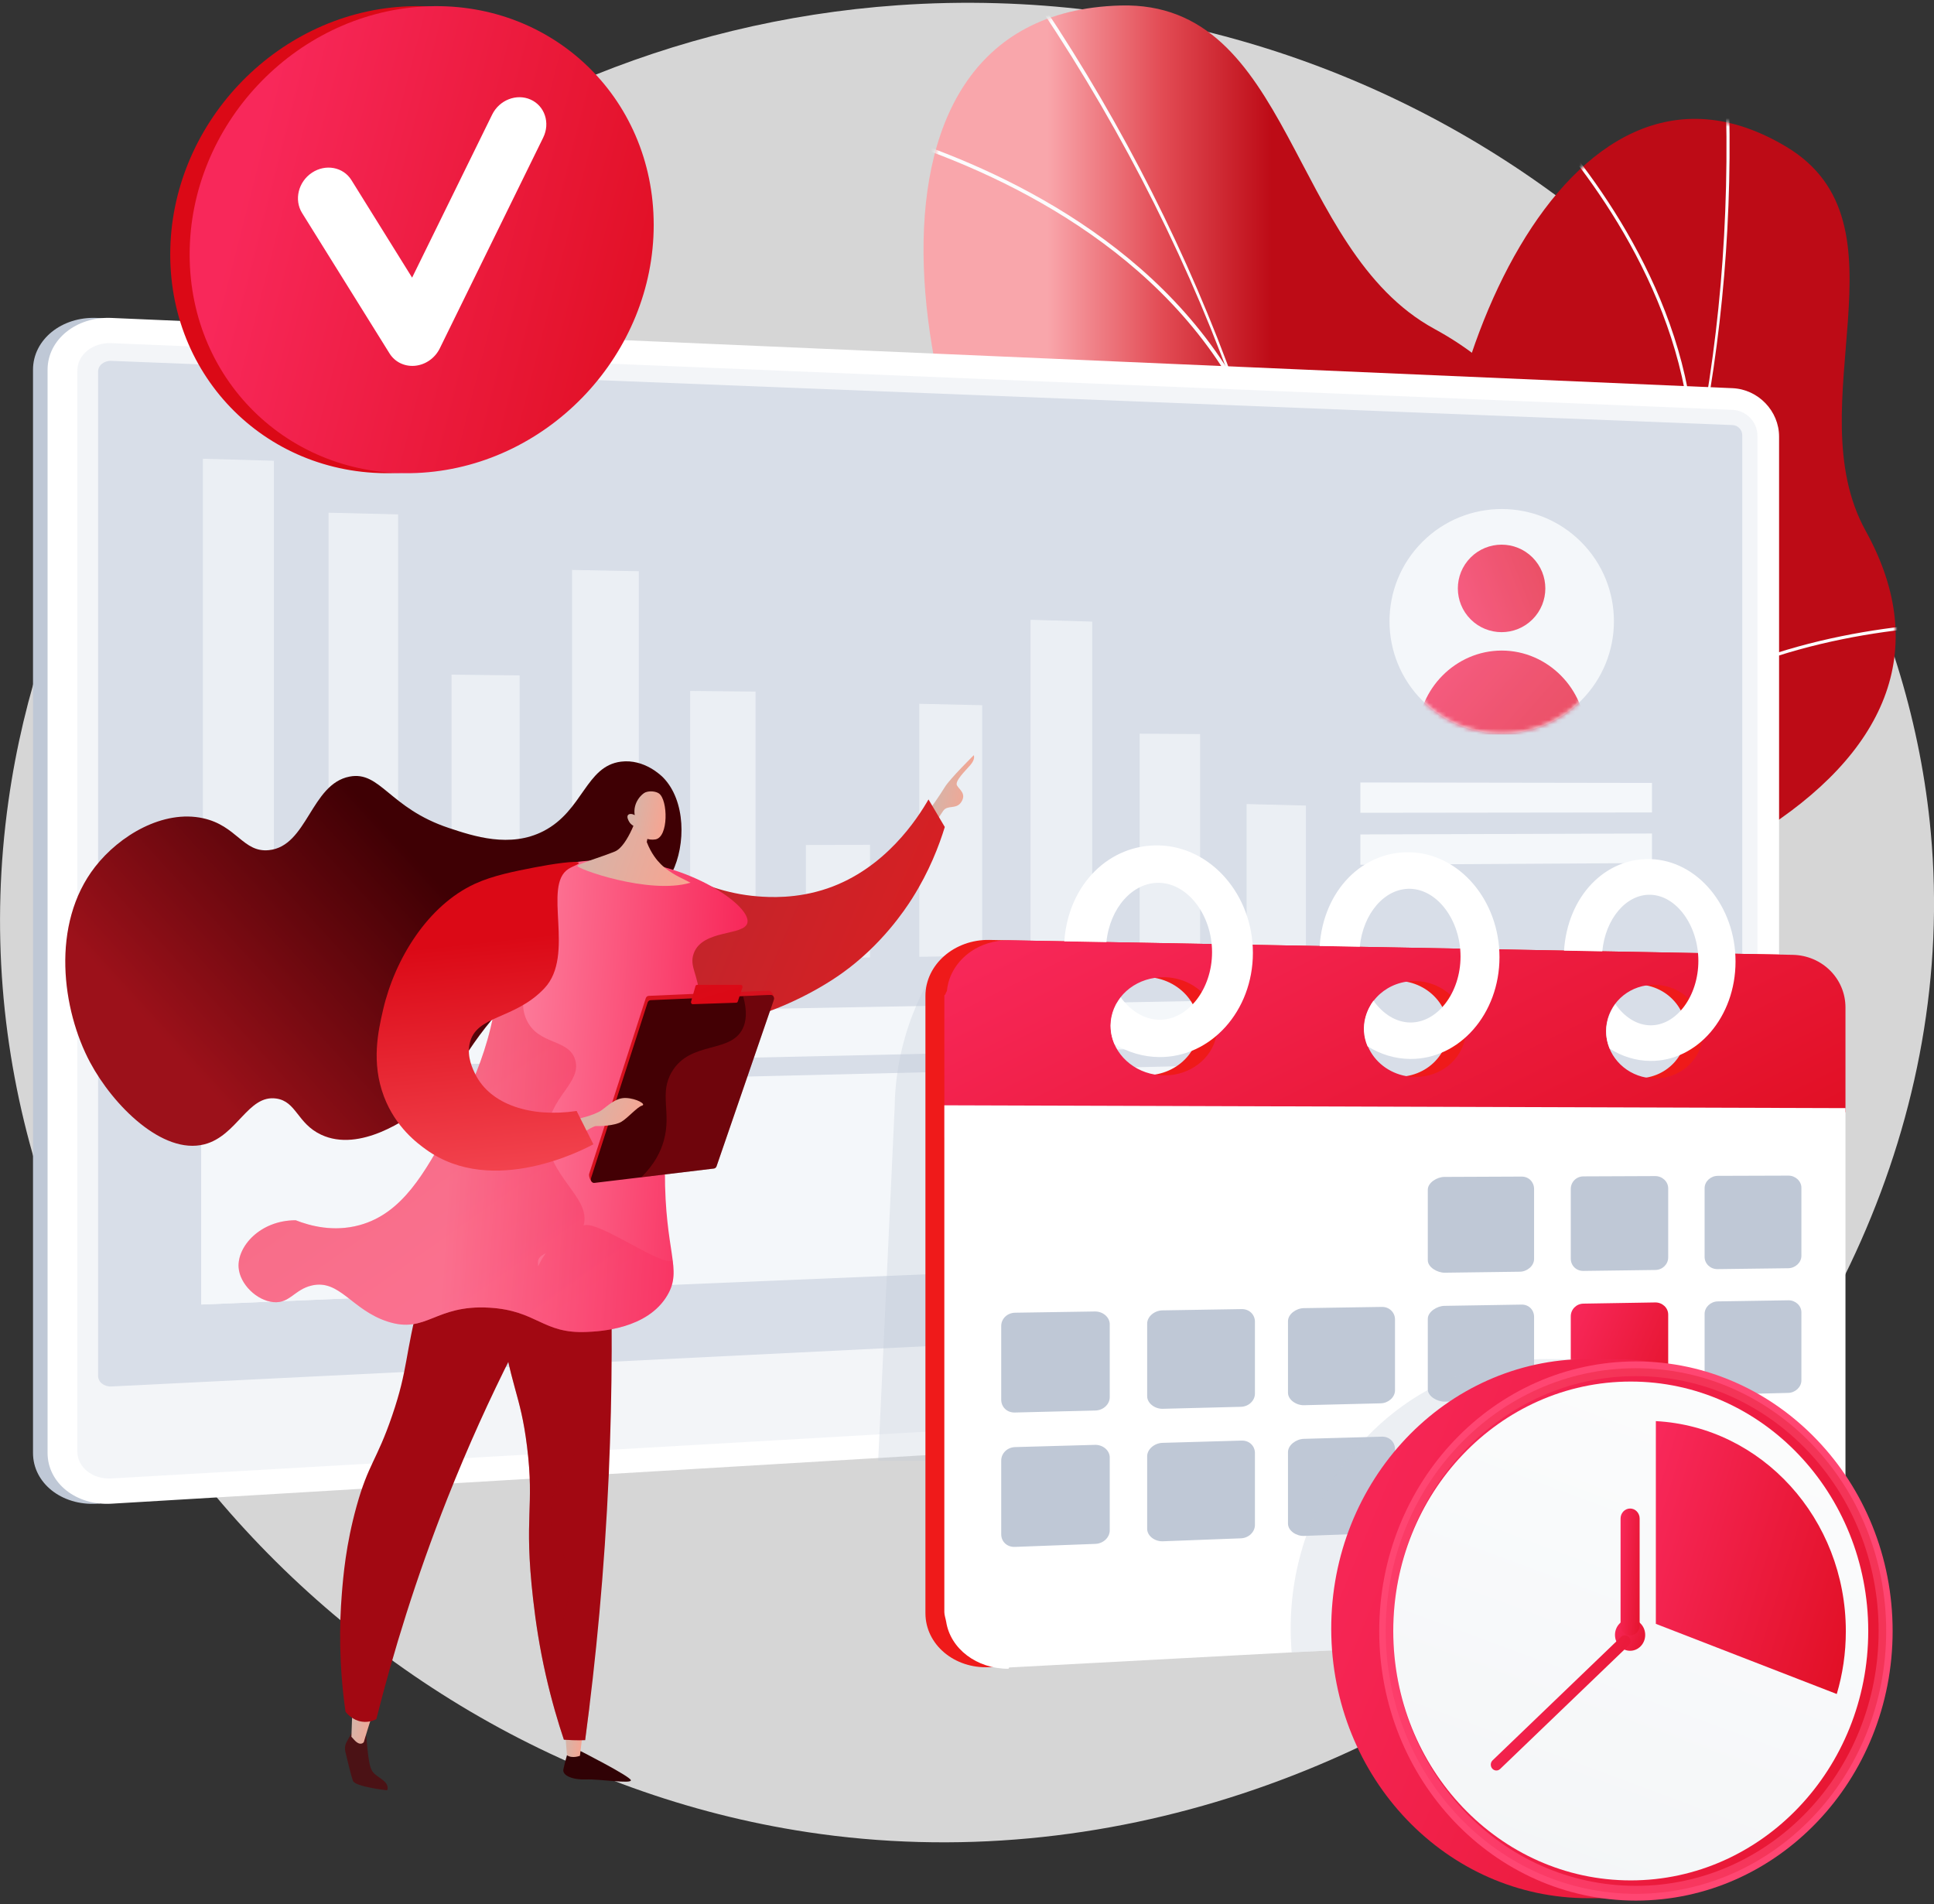 <svg width="450" height="443" viewBox="0 0 450 443" fill="none" xmlns="http://www.w3.org/2000/svg">
<rect x="0" y="0" width="450" height="443" fill="#333333" stroke="none"/>
<path opacity="0.8" d="M187.822 426.249C76.189 409.344 -14.533 303.796 1.95 186.482C16.01 86.432 103.727 8.573 208.917 1.22C216.534 0.685 224.239 0.521 232.014 0.747C290.695 2.443 342.834 25.914 381.395 61.433C419.775 96.78 444.711 144.059 449.252 193.661C461.342 325.63 326.671 447.28 187.824 426.252L187.822 426.249Z" fill="white"/>
<path d="M277.454 334.424C274.026 334.134 266.826 330.482 265.341 328.757C255.461 317.272 235.565 296.969 235.799 280.955C235.838 278.22 247.918 275.147 249.516 272.568C256.742 268.74 259.486 267.859 264.567 260.847C279.57 240.141 241.673 204.183 283.248 189.116C313.701 178.078 340.255 187.563 334.811 139.77C329.368 91.978 363.518 2.937 415.619 34.137C445.52 52.044 417.832 94.116 434.11 123.525C449.579 151.47 438.507 175.53 408.91 194.022C379.313 212.513 396.112 224.979 406.136 251.744C418.176 283.893 368.255 291.893 344.892 293.62C326.078 295.01 279.113 311.244 277.45 334.422L277.454 334.424Z" fill="url(#paint0_linear_127_21677)"/>
<mask id="mask0_127_21677" style="mask-type:luminance" maskUnits="userSpaceOnUse" x="235" y="27" width="207" height="308">
<path d="M277.454 334.416C274.026 334.126 266.826 330.474 265.341 328.749C255.461 317.264 235.565 296.962 235.799 280.947C235.838 278.212 247.918 275.139 249.516 272.56C256.742 268.733 259.486 267.852 264.567 260.839C279.57 240.133 241.673 204.175 283.248 189.108C313.701 178.071 340.255 187.555 334.811 139.762C329.368 91.97 363.518 2.929 415.619 34.129C445.52 52.036 417.832 94.108 434.11 123.517C449.579 151.463 438.507 175.523 408.91 194.014C379.313 212.505 396.112 224.971 406.136 251.736C418.176 283.885 368.255 291.885 344.892 293.612C326.078 295.002 279.113 311.237 277.45 334.414L277.454 334.416Z" fill="white"/>
</mask>
<g mask="url(#mask0_127_21677)">
<g style="mix-blend-mode:soft-light">
<path d="M251.053 306.218L250.703 305.576C349.698 251.792 406.055 145.103 401.459 20.183L402.19 20.156C404.368 79.36 392.33 136.639 367.38 185.799C341.15 237.483 300.923 279.123 251.051 306.22L251.053 306.218Z" fill="#FCFDFE"/>
<path d="M412.671 264.537C382.997 256.234 334.061 258.138 303.584 268.78L303.344 268.089C333.939 257.404 383.071 255.495 412.869 263.831L412.673 264.535L412.671 264.537Z" fill="#FCFDFE"/>
<path d="M270.366 295.436L269.852 294.914C281.797 283.132 287.328 265.763 286.29 243.29C285.529 226.811 281.319 208.023 273.777 187.447L274.463 187.195C282.031 207.842 286.257 226.704 287.021 243.256C288.069 265.945 282.466 283.502 270.366 295.436Z" fill="#FCFDFE"/>
<path d="M370.657 178.682L370.117 178.189C391.493 154.821 423.956 147.386 447.425 145.266L447.491 145.995C424.151 148.104 391.875 155.489 370.658 178.684L370.657 178.682Z" fill="#FCFDFE"/>
<path d="M394.347 110.171L393.617 110.15C394.621 74.487 372.78 44.066 359.672 29.107L360.222 28.625C373.401 43.666 395.359 74.259 394.349 110.173L394.347 110.171Z" fill="#FCFDFE"/>
</g>
</g>
<path d="M311.926 377.533C308.424 379.364 299.195 380.264 296.691 379.507C280.033 374.465 248.232 367.051 238.587 351.384C236.939 348.708 246.754 338.284 246.713 334.798C251.358 326.633 253.475 324.088 254.076 314.157C255.854 284.837 196.952 273.346 227.963 233.11C250.678 203.637 282.264 196.46 247.524 153.49C212.784 110.519 190.993 3.156 260.731 1.28C300.754 0.203 299.852 58.055 333.762 76.526C365.985 94.078 370.086 124.225 352.796 160.396C335.507 196.566 359.477 198.293 385.692 218.058C417.184 241.799 373.726 280.33 352.145 296.406C334.767 309.353 299.248 354.044 311.926 377.535V377.533Z" fill="url(#paint1_linear_127_21677)"/>
<mask id="mask1_127_21677" style="mask-type:luminance" maskUnits="userSpaceOnUse" x="214" y="1" width="183" height="379">
<path d="M311.934 377.533C308.432 379.364 299.202 380.264 296.699 379.507C280.04 374.465 248.24 367.051 238.594 351.384C236.946 348.708 246.762 338.284 246.72 334.798C251.365 326.633 253.483 324.088 254.084 314.157C255.862 284.837 196.96 273.346 227.971 233.11C250.685 203.637 282.272 196.46 247.532 153.49C212.792 110.519 191.001 3.156 260.739 1.28C300.762 0.203 299.86 58.055 333.77 76.526C365.993 94.078 370.093 124.225 352.804 160.396C335.515 196.566 359.484 198.293 385.7 218.058C417.192 241.799 373.734 280.33 352.152 296.406C334.774 309.353 299.256 354.044 311.934 377.535V377.533Z" fill="white"/>
</mask>
<g mask="url(#mask1_127_21677)">
<g style="mix-blend-mode:soft-light">
<path d="M268.944 366.463L268.211 366.055C331.011 252.892 319.865 114.731 238.398 -3.522L239.091 -4C277.701 52.045 301.346 114.986 307.468 178.022C313.905 244.291 300.583 309.453 268.946 366.464L268.944 366.463Z" fill="#FCFDFE"/>
<path d="M399.909 226.421C366.026 236.667 319.764 268.681 296.785 297.785L296.125 297.264C319.195 268.047 365.642 235.905 399.666 225.617L399.909 226.422V226.421Z" fill="#FCFDFE"/>
<path d="M281.02 344.109L280.2 343.921C284.516 325.136 279.169 304.889 264.308 283.747C253.411 268.243 237.747 252.627 217.75 237.331L218.261 236.664C238.324 252.011 254.048 267.689 264.994 283.263C279.998 304.61 285.389 325.082 281.018 344.109H281.02Z" fill="#FCFDFE"/>
<path d="M306.249 169.108L305.422 168.963C311.735 133.135 338.62 105.916 360.06 89.391L360.572 90.056C339.25 106.49 312.515 133.546 306.247 169.108H306.249Z" fill="#FCFDFE"/>
<path d="M286.978 88.084L286.257 88.515C265.245 53.327 225.319 37.304 203.391 30.885L203.626 30.078C225.673 36.532 265.819 52.65 286.978 88.084Z" fill="#FCFDFE"/>
</g>
</g>
<path d="M22.51 349.849C14.354 350.335 7.68 345.045 7.68 338.051V86.01C7.68 79.016 14.352 73.617 22.51 73.969L23.647 74.019L399.726 101.629C405.713 101.888 410.562 95.621 410.562 101.569V315.928C410.562 321.877 405.713 327.004 399.726 327.361L24.453 347.477L23.263 349.803L22.511 349.848L22.51 349.849Z" fill="#BFC8D6"/>
<path d="M25.901 349.849C17.744 350.335 11.07 345.045 11.07 338.051V86.01C11.07 79.016 17.743 73.617 25.901 73.969L403.116 90.313C409.104 90.573 413.953 95.621 413.953 101.569V315.928C413.953 321.877 409.104 327.004 403.116 327.361L25.901 349.849Z" fill="white"/>
<g style="mix-blend-mode:multiply" opacity="0.3">
<path d="M403.113 95.354L25.898 79.836C21.538 79.657 17.992 82.537 17.992 86.271V337.666C17.992 341.4 21.538 344.223 25.898 343.973L403.114 322.312C406.325 322.127 408.92 319.393 408.92 316.201V101.37C408.92 98.179 406.325 95.485 403.114 95.354H403.113Z" fill="#D8DEE8"/>
</g>
<path d="M25.901 322.57C24.204 322.654 22.82 321.54 22.82 320.089V86.468C22.82 85.016 24.203 83.888 25.901 83.956L403.117 98.895C404.37 98.944 405.386 99.999 405.386 101.244V301.554C405.386 302.799 404.37 303.863 403.117 303.925L25.901 322.573V322.57Z" fill="#D8DEE8"/>
<g style="mix-blend-mode:soft-light">
<path d="M46.844 303.506L137.637 299.717V252.117L46.844 254.319V303.506Z" fill="#F4F7FA"/>
</g>
<g style="mix-blend-mode:soft-light">
<g opacity="0.7">
<path d="M290.062 221.545L303.857 221.353V187.425L290.062 187.07V221.545Z" fill="#F4F7FA"/>
<path d="M265.172 221.891L279.233 221.697V170.785L265.172 170.703V221.891Z" fill="#F4F7FA"/>
<path d="M239.789 222.241L254.126 222.044V144.624L239.789 144.203V222.241Z" fill="#F4F7FA"/>
<path d="M213.906 222.598L228.528 222.395V164.077L213.906 163.742V222.598Z" fill="#F4F7FA"/>
<path d="M187.516 222.965L202.428 222.759V196.547L187.516 196.605V222.965Z" fill="#F4F7FA"/>
<path d="M160.586 223.338L175.799 223.128V160.9L160.586 160.758V223.338Z" fill="#F4F7FA"/>
<path d="M133.109 223.713L148.634 223.498V132.905L133.109 132.602V223.713Z" fill="#F4F7FA"/>
<path d="M105.062 224.094L120.906 223.876V157.135L105.062 156.969V224.094Z" fill="#F4F7FA"/>
<path d="M76.445 224.493L92.62 224.27V119.677L76.445 119.289V224.493Z" fill="#F4F7FA"/>
<path d="M47.219 224.899L63.733 224.672V107.201L47.219 106.734V224.899Z" fill="#F4F7FA"/>
</g>
</g>
<g style="mix-blend-mode:soft-light">
<path d="M316.531 292.253L384.384 289.42V282.555L316.531 285.197V292.253Z" fill="#F4F7FA"/>
</g>
<g style="mix-blend-mode:soft-light">
<path d="M316.531 201.192L384.384 200.789V193.922L316.531 194.137V201.192Z" fill="#F4F7FA"/>
</g>
<g style="mix-blend-mode:soft-light">
<path d="M316.531 189.102L384.384 189.02V182.154L316.531 182.047V189.102Z" fill="#F4F7FA"/>
</g>
<g style="mix-blend-mode:soft-light">
<path d="M316.531 282.504L327.589 282.085V271.266L316.531 271.637V282.504Z" fill="#F4F7FA"/>
</g>
<g style="mix-blend-mode:soft-light">
<path d="M71.778 273.547C77.546 273.764 78.402 270.425 84.081 270.101C93.713 269.552 96.071 278.926 105.351 278.784C112.927 278.667 114.833 272.339 122.334 273.039C127.909 273.561 129.007 277.272 134.442 277.805C135.527 277.911 136.595 277.869 137.637 277.718V299.72L46.844 303.508V264.578C51.71 264.929 55.264 266.03 57.807 267.145C63.928 269.827 65.96 273.327 71.778 273.545V273.547Z" fill="#F4F7FA"/>
</g>
<g style="mix-blend-mode:soft-light">
<path d="M47.227 248.92L303.868 243.189V232.43L47.227 237.083V248.92Z" fill="#F4F7FA"/>
</g>
<g style="mix-blend-mode:soft-light">
<path d="M148.633 299.261L303.86 292.785V247.352L148.633 251.071V299.261Z" fill="#F4F7FA"/>
</g>
<path d="M367.879 163.001C378.076 152.805 378.076 136.273 367.879 126.077C357.683 115.88 341.151 115.88 330.955 126.077C320.758 136.273 320.758 152.805 330.955 163.001C341.151 173.198 357.683 173.198 367.879 163.001Z" fill="#F4F7FA"/>
<mask id="mask2_127_21677" style="mask-type:luminance" maskUnits="userSpaceOnUse" x="323" y="118" width="53" height="53">
<path d="M367.879 162.986C378.076 152.789 378.076 136.258 367.879 126.061C357.683 115.865 341.151 115.865 330.955 126.061C320.758 136.258 320.758 152.789 330.955 162.986C341.151 173.182 357.683 173.182 367.879 162.986Z" fill="white"/>
</mask>
<g mask="url(#mask2_127_21677)">
<g opacity="0.74">
<path d="M356.585 144.096C360.56 140.121 360.56 133.676 356.585 129.701C352.61 125.726 346.165 125.726 342.19 129.701C338.215 133.676 338.215 140.121 342.19 144.096C346.165 148.071 352.61 148.071 356.585 144.096Z" fill="url(#paint2_linear_127_21677)"/>
<path d="M329.898 170.879C329.898 160.423 338.638 151.359 349.418 151.359C360.198 151.359 368.937 160.423 368.937 170.879H329.898Z" fill="url(#paint3_linear_127_21677)"/>
</g>
</g>
<path d="M135.211 407.466C135.211 407.466 146.603 413.254 146.788 414.178C146.975 415.101 139.462 413.868 136.396 414.001C133.329 414.133 130.807 413.121 131.083 411.668C131.362 410.216 132.434 406.562 132.434 406.562L135.21 407.464L135.211 407.466Z" fill="#300205"/>
<path d="M135.631 402.764L134.938 408.499C134.938 408.499 133.135 409.217 131.923 408.368L131.406 402.078L135.631 402.764Z" fill="url(#paint4_linear_127_21677)"/>
<path d="M81.977 402.906L80.652 405.285C80.282 405.949 80.171 406.751 80.348 407.509C80.812 409.487 81.737 413.341 82.14 414.346C82.689 415.715 90.062 416.528 90.062 416.528C90.062 416.528 90.72 415.494 89.189 414.244C87.658 412.995 86.674 412.799 86.135 410.955C85.596 409.111 85.235 403.896 85.235 403.896L81.979 402.906H81.977Z" fill="#4B1215"/>
<path d="M87.497 396.857C87.013 397.288 84.645 405.323 84.645 405.323C84.645 405.323 83.878 406.419 82.423 404.801C80.968 403.183 81.764 404.075 81.764 404.075L82.037 396.172L87.497 396.855V396.857Z" fill="url(#paint5_linear_127_21677)"/>
<path d="M141.9 287.554C142.501 304.66 142.524 323.244 141.645 343.099C140.653 365.456 138.662 386.12 136.152 404.852C135.219 404.885 134.239 404.892 133.214 404.858C132.523 404.836 131.852 404.8 131.204 404.749C129.9 400.865 128.362 395.757 126.982 389.657C125.532 383.242 124.659 377.487 124.036 371.984C121.842 352.609 124.412 350.92 122.633 336.561C121.056 323.844 118.814 323.347 116.182 305.292C113.326 285.702 115.451 282.763 116.486 281.702C120.887 277.182 131.226 280.26 141.9 287.555V287.554Z" fill="url(#paint6_linear_127_21677)"/>
<g style="mix-blend-mode:multiply" opacity="0.3">
<path d="M116.486 281.707C120.683 277.396 130.285 280.006 140.424 286.586C128.758 300.678 127.487 309.819 128.885 315.75C130.465 322.454 135.271 324.384 135.252 331.714C135.23 340.723 127.958 343.108 128.113 352.64C128.216 358.942 131.411 358.877 132.165 366.662C133.057 375.873 128.883 379.047 130.236 385.862C130.818 388.794 132.477 392.624 137.205 396.572C136.865 399.371 136.514 402.14 136.151 404.859C135.217 404.892 134.237 404.897 133.214 404.865C132.523 404.845 131.852 404.807 131.204 404.756C129.9 400.872 128.362 395.765 126.982 389.664C125.532 383.249 124.659 377.494 124.036 371.991C121.842 352.616 124.412 350.927 122.633 336.568C121.056 323.851 118.814 323.354 116.182 305.299C113.326 285.709 115.451 282.77 116.486 281.709V281.707Z" fill="url(#paint7_linear_127_21677)"/>
</g>
<path d="M134.664 287.266C124.62 303.698 113.786 324.147 104.098 348.625C96.777 367.123 91.466 384.491 87.567 399.97C87.039 400.243 85.796 400.788 84.205 400.553C82.037 400.232 80.737 398.684 80.397 398.252C78.81 387.156 78.984 377.759 79.524 370.977C79.868 366.634 80.479 359.403 82.954 350.475C85.726 340.475 87.634 339.914 91.251 329.333C95.005 318.353 94.096 315.612 97.692 301.87C99.17 296.224 101.642 287.823 105.722 277.773C115.369 280.938 125.017 284.101 134.664 287.266Z" fill="url(#paint8_linear_127_21677)"/>
<path d="M137.343 215.875C148.433 208.632 153.186 209.467 156.401 202.962C159.581 196.527 159.573 186.318 154.312 180.909C153.926 180.512 149.916 176.52 144.492 177.203C136.287 178.238 135.683 188.603 126.481 193.351C118.684 197.374 110.18 194.545 104.425 192.63C90.567 188.018 88.51 179.294 81.325 180.684C72.321 182.427 71.526 196.903 62.555 197.795C56.559 198.391 55.131 192.102 47.251 190.37C37.989 188.334 27.828 194.352 22.129 201.668C11.713 215.044 14.456 235.006 20.975 247.192C26.33 257.203 37.842 268.718 47.54 266.24C55.203 264.283 57.697 254.625 64.288 255.585C68.975 256.268 69.144 261.359 74.684 263.98C83.781 268.283 95.01 260.081 98.073 257.845C106.805 251.47 105.413 247.391 116.672 234.609C121.12 229.56 127.523 222.289 137.345 215.874L137.343 215.875Z" fill="url(#paint9_linear_127_21677)"/>
<path d="M216.773 187.698C216.773 187.698 218.648 185.075 219.837 183.127C221.026 181.178 226.577 175.703 226.577 175.703C226.577 175.703 227 176.571 225.806 177.962C224.61 179.352 222.095 181.735 222.674 182.743C223.253 183.75 224.88 184.639 223.705 186.543C222.53 188.446 220.487 187.147 219.443 188.673C218.399 190.2 217.329 191.865 217.329 191.865L216.773 187.698Z" fill="url(#paint10_linear_127_21677)"/>
<path d="M216.041 185.992C217.305 188.13 218.57 190.269 219.834 192.407C218.518 196.706 216.25 202.674 212.276 208.972C210.523 211.749 205.087 219.899 195.884 226.453C183.357 235.373 160.535 243.696 153.855 234.204C147.894 225.733 157.516 206.957 159.287 203.587C162.874 205.467 168.767 207.96 176.341 208.55C178.824 208.743 185.285 209.184 192.565 206.684C206.038 202.056 213.517 190.378 216.041 185.994V185.992Z" fill="url(#paint11_linear_127_21677)"/>
<path d="M173.914 214.65C173.283 217.818 163.432 216.119 161.398 221.868C160.307 224.954 162.624 226.913 162.72 232.153C162.829 238.019 160.033 241.351 157.888 245.965C154.747 252.724 154.735 259.349 154.713 272.6C154.679 291.463 158.85 295.255 155.29 301.335C150.656 309.247 139.528 309.753 136.52 309.889C126.234 310.356 125.014 304.892 113.852 304.24C101.105 303.495 99.289 310.424 90.173 307.468C81.845 304.768 79.044 297.588 72.559 299.075C68.506 300.003 67.432 303.307 63.608 302.949C59.765 302.59 55.793 298.782 55.523 294.877C55.186 290.023 60.492 283.911 68.806 283.9C72.11 285.197 77.587 286.699 83.678 285.031C93.657 282.294 98.848 272.807 104.613 262.269C108.601 254.98 115.932 241.581 116.019 224.011C116.055 216.766 114.829 214.647 116.596 210.774C122.331 198.199 144.58 200.075 146.465 200.257C161.626 201.718 174.677 210.823 173.916 214.649L173.914 214.65Z" fill="url(#paint12_linear_127_21677)"/>
<path d="M178.881 230.477L150.935 231.696C150.628 231.709 150.36 231.93 150.255 232.253L137.09 273.087C136.902 273.672 137.494 275.138 138.047 275.071L165.677 270.869C165.958 270.836 166.199 270.629 166.3 270.333L179.996 232.219C180.191 231.655 179.422 230.454 178.881 230.478V230.477Z" fill="#D7111E"/>
<path d="M179.313 231.477L151.367 232.697C151.06 232.709 150.791 232.931 150.687 233.253L137.522 274.087C137.334 274.672 137.758 275.278 138.311 275.212L166.108 271.87C166.39 271.837 166.63 271.629 166.731 271.334L180.046 232.622C180.241 232.058 179.855 231.454 179.314 231.477H179.313Z" fill="#430004"/>
<path d="M171.674 232.993L172.751 229.739C172.847 229.444 172.654 229.133 172.373 229.133H162.2C162.025 229.133 161.87 229.259 161.816 229.446L160.793 233.047C160.709 233.343 160.911 233.643 161.188 233.634L171.307 233.289C171.471 233.283 171.615 233.167 171.672 232.995L171.674 232.993Z" fill="url(#paint13_linear_127_21677)"/>
<g style="mix-blend-mode:multiply" opacity="0.3">
<path d="M154.465 265.325C156.28 258.745 153.293 254.459 156.342 249.344C160.655 242.11 169.921 245.172 172.801 239.334C173.578 237.761 173.949 235.415 172.902 231.756L179.311 231.477C179.852 231.454 180.238 232.056 180.043 232.622L166.728 271.334C166.627 271.629 166.387 271.835 166.105 271.87L149.211 273.902C152.221 270.968 153.726 268.003 154.465 265.327V265.325Z" fill="#D7111E"/>
</g>
<path d="M134.055 260.431C134.055 260.431 138.277 259.492 139.906 258.345C141.535 257.198 143.262 255.356 145.663 255.457C148.064 255.558 150.481 256.923 149.372 257.236C148.263 257.55 146.19 260.009 144.608 260.978C143.025 261.946 139.408 262.035 138.734 261.981C138.061 261.929 135.402 263.716 135.402 263.716L134.056 260.429L134.055 260.431Z" fill="url(#paint14_linear_127_21677)"/>
<g style="mix-blend-mode:multiply" opacity="0.3">
<path d="M68.8 283.901C72.104 285.198 77.581 286.701 83.671 285.032C93.651 282.296 98.842 272.809 104.606 262.271C108.595 254.981 115.925 241.582 116.012 224.013C116.049 216.768 114.823 214.649 116.59 210.776C116.871 210.16 117.202 209.588 117.558 209.039C121.915 212.332 123.604 215.629 124.097 218.524C125.299 225.571 119.633 231.333 122.581 237.41C125.405 243.232 132.386 241.622 133.843 246.612C135.413 251.995 127.686 255.242 127.346 263.561C126.936 273.546 137.673 278.434 135.791 285.111C134.161 290.898 125.174 290.482 125.179 293.587C125.184 297.278 124.901 289.657 135.791 285.111C139.092 283.734 154.624 295.198 156.511 293.187C156.917 296.44 156.845 298.668 155.282 301.335C150.648 309.247 139.52 309.753 136.512 309.889C126.226 310.356 125.007 304.892 113.844 304.24C101.097 303.495 99.281 310.424 90.165 307.468C81.837 304.768 79.036 297.588 72.552 299.075C68.498 300.003 67.424 303.307 63.6 302.95C59.757 302.591 55.786 298.782 55.515 294.877C55.178 290.024 60.484 283.911 68.799 283.9L68.8 283.901Z" fill="url(#paint15_linear_127_21677)"/>
</g>
<path d="M134.168 258.476C135.468 261.059 136.766 263.642 138.066 266.224C136.063 267.322 114.645 278.652 99.121 267.436C97.201 266.049 92.1 262.364 89.35 255.146C86.32 247.19 88.02 239.793 89.122 234.989C91.852 223.097 99.573 210.622 110.527 205.61C114.712 203.695 119.679 202.727 124.351 201.816C128.313 201.042 134.541 200.097 134.674 200.767C134.739 201.095 133.292 201.512 132.288 202.148C126.115 206.051 133.951 222.173 126.698 229.904C119.749 237.31 110.731 236.088 109.278 242.798C108.602 245.919 110 248.726 110.624 249.977C114.1 256.955 123.459 260.078 134.17 258.476H134.168Z" fill="url(#paint16_linear_127_21677)"/>
<path d="M148.699 188.664C148.699 188.664 146.184 196.839 143.051 198.114C139.918 199.387 134.966 200.847 134.344 201.414C133.723 201.979 150.989 208.248 160.669 205.364C157.911 204.015 157.172 203.583 157.172 203.583C156.435 203.151 155.061 202.349 153.774 201.073C152.896 200.205 151.523 198.588 150.489 195.901L151.394 191.259L148.7 188.666L148.699 188.664Z" fill="url(#paint17_linear_127_21677)"/>
<path d="M147.577 192.228C147.577 192.228 149.035 195.851 152.492 195.295C155.589 194.796 155.43 186.09 153.327 184.608C152.626 184.115 151.203 183.926 150.147 184.358C149.403 184.662 147.192 186.686 147.686 189.653C147.004 189.247 146.324 189.312 146.088 189.675C145.789 190.137 146.273 190.977 146.384 191.167C146.765 191.826 147.319 192.116 147.578 192.228H147.577Z" fill="url(#paint18_linear_127_21677)"/>
<g style="mix-blend-mode:multiply" opacity="0.3">
<path d="M218.198 224.797C218.198 224.797 208.419 237.772 208.168 257.634L204.336 339.827H220.398L218.198 224.797Z" fill="#BFC8D6"/>
</g>
<path d="M413.391 222.08L403.862 221.902L395.137 221.743L372.837 221.327L363.922 221.162L348.841 220.882L339.751 220.716L291.457 219.816L281.927 219.639L234.449 218.762L230.206 218.682C222.118 218.534 215.328 224.371 215.328 231.718V375.306C215.328 382.652 222.096 388.278 230.188 387.879L234.59 387.656V388.246H234.596L234.795 387.629L300.46 383.53L413.263 376.69C420.171 376.353 426.102 372.837 426.102 366.1V234.496C426.102 227.765 420.303 222.203 413.388 222.076L413.391 222.08ZM381.058 229.049C381.743 229.061 382.409 229.129 383.059 229.255C386.57 229.91 389.51 232.116 391.084 235.097C391.881 236.597 392.331 238.289 392.331 240.084C392.331 242.039 391.795 243.869 390.854 245.447C389.236 248.183 386.404 250.16 383.051 250.713C382.407 250.821 381.74 250.88 381.057 250.873C374.781 250.834 369.674 245.898 369.674 239.839C369.674 233.78 374.781 228.953 381.057 229.049H381.058ZM325.141 228.189C325.853 228.2 326.555 228.268 327.233 228.395C330.882 229.062 333.942 231.291 335.606 234.3C336.473 235.856 336.957 237.623 336.957 239.486C336.957 241.458 336.41 243.31 335.453 244.906C333.761 247.75 330.768 249.803 327.222 250.372C326.55 250.479 325.854 250.538 325.143 250.532C318.571 250.492 313.213 245.436 313.213 239.235C313.213 233.033 318.571 228.086 325.143 228.189H325.141ZM266.504 227.289C267.257 227.3 267.997 227.375 268.71 227.506C272.569 228.195 275.8 230.516 277.527 233.639C278.405 235.213 278.901 236.99 278.901 238.866C278.901 240.917 278.315 242.844 277.271 244.498C275.493 247.359 272.387 249.428 268.71 250.01C267.998 250.13 267.257 250.187 266.504 250.181C259.607 250.135 253.981 244.954 253.981 238.599C253.981 232.244 259.607 227.183 266.504 227.291V227.289Z" fill="#EF1A1A"/>
<path d="M417.094 222.149L403.747 221.897L395.077 221.737L372.806 221.328L363.903 221.157L348.828 220.877L339.744 220.711L291.451 219.811L281.922 219.634L257.431 219.179L247.633 218.997L234.974 218.763C234.797 218.756 234.622 218.756 234.444 218.763C231.275 218.797 228.324 219.715 225.969 221.333C225.952 221.344 225.936 221.355 225.918 221.367C222.83 223.51 220.709 226.726 220.339 230.458C220.316 230.714 220.022 230.977 220.01 231.239C220.003 231.371 219.727 231.502 219.727 231.633V264.651L251.237 263.773L425.539 258.866L429.401 258.763V234.402C429.401 227.682 423.98 222.274 417.094 222.149ZM396.284 240.131C396.284 240.798 396.221 241.447 396.096 242.081C395.15 247.131 390.573 250.933 385.044 250.898C384.365 250.892 383.7 250.835 383.05 250.716C377.743 249.781 373.696 245.279 373.696 239.887C373.696 234.496 377.743 230.079 383.054 229.258C383.698 229.15 384.365 229.104 385.044 229.115C388.144 229.161 390.954 230.409 392.983 232.399C395.023 234.393 396.284 237.129 396.284 240.132V240.131ZM341.094 239.538C341.094 240.181 341.037 240.809 340.923 241.418C339.978 246.645 335.149 250.594 329.32 250.561C328.602 250.555 327.901 250.493 327.216 250.373C323.164 249.661 319.813 247.022 318.303 243.499C317.738 242.199 317.425 240.774 317.425 239.282C317.425 236.876 318.235 234.659 319.603 232.859C321.376 230.521 324.094 228.875 327.229 228.396C327.907 228.293 328.608 228.242 329.321 228.253C332.537 228.304 335.443 229.558 337.563 231.548C339.745 233.594 341.096 236.427 341.096 239.539L341.094 239.538ZM283.238 238.918C283.238 239.618 283.17 240.308 283.033 240.969C281.989 246.258 276.956 250.237 270.886 250.202C270.14 250.196 269.411 250.134 268.704 250.008C262.862 249.027 258.405 244.303 258.405 238.649C258.405 232.995 262.862 228.361 268.704 227.507C269.411 227.393 270.14 227.347 270.886 227.358C274.295 227.409 277.372 228.72 279.607 230.806C281.853 232.892 283.238 235.764 283.238 238.916V238.918Z" fill="url(#paint19_linear_127_21677)"/>
<path d="M429.401 257.809V365.965C429.401 366.598 429.371 367.219 429.273 367.828C428.367 373.71 423.244 378.435 416.999 378.738L300.532 384.437L234.791 387.95L234.678 388.254H234.587C227.302 388.254 221.161 383.653 220.157 377.327C220.054 376.694 219.727 375.747 219.727 375.086V257.156L249.316 257.248L425.538 257.802L429.4 257.813L429.401 257.809Z" fill="white"/>
<path d="M356.949 276.646C356.949 275.034 355.741 273.736 354.049 273.742L336.082 273.817C334.363 273.823 332.219 275.159 332.219 276.787V293.211C332.219 294.838 334.446 296.126 336.165 296.104L353.634 295.874C355.327 295.852 356.948 294.521 356.948 292.909V276.644L356.949 276.646Z" fill="#BFC8D6"/>
<path d="M388.154 276.489C388.154 274.898 386.772 273.619 385.124 273.625L368.434 273.693C366.759 273.699 365.484 275.014 365.484 276.619V292.825C365.484 294.43 366.737 295.71 368.412 295.689L385.176 295.468C386.824 295.447 388.154 294.134 388.154 292.545V276.492V276.489Z" fill="#BFC8D6"/>
<path d="M419.146 276.343C419.146 274.775 417.723 273.509 416.116 273.516L399.681 273.569C398.05 273.576 396.625 274.858 396.625 276.443V292.434C396.625 294.019 397.988 295.294 399.619 295.271L416.095 295.063C417.701 295.042 419.146 293.753 419.146 292.184V276.343Z" fill="#BFC8D6"/>
<path d="M356.949 306.391C356.949 304.78 355.741 303.497 354.049 303.524L336.082 303.816C334.363 303.843 332.219 305.2 332.219 306.828V323.252C332.219 324.879 334.446 326.146 336.165 326.102L353.634 325.658C355.327 325.615 356.948 324.266 356.948 322.654V306.39L356.949 306.391Z" fill="#BFC8D6"/>
<path d="M388.154 305.852C388.154 304.261 386.772 302.997 385.124 303.024L368.434 303.299C366.759 303.326 365.484 304.654 365.484 306.26V322.466C365.484 324.071 366.737 325.335 368.412 325.294L385.176 324.865C386.824 324.824 388.154 323.497 388.154 321.906V305.853V305.852Z" fill="url(#paint20_linear_127_21677)"/>
<path d="M419.146 305.315C419.146 303.746 417.723 302.497 416.116 302.524L399.681 302.78C398.05 302.807 396.625 304.105 396.625 305.69V321.681C396.625 323.266 397.988 324.523 399.619 324.482L416.095 324.069C417.701 324.028 419.146 322.725 419.146 321.156V305.315Z" fill="#BFC8D6"/>
<path d="M258.215 308.116C258.215 306.438 256.599 305.095 254.763 305.125L236.208 305.412C234.342 305.442 232.961 306.826 232.961 308.521V325.635C232.961 327.33 234.274 328.679 236.141 328.632L254.862 328.169C256.698 328.123 258.213 326.734 258.213 325.056V308.118L258.215 308.116Z" fill="#BFC8D6"/>
<path d="M291.996 307.514C291.996 305.858 290.694 304.542 288.907 304.571L270.469 304.867C268.654 304.895 266.922 306.279 266.922 307.951V324.827C266.922 326.499 268.728 327.813 270.544 327.767L288.742 327.304C290.53 327.258 291.996 325.877 291.996 324.223V307.514Z" fill="#BFC8D6"/>
<path d="M324.587 306.984C324.587 305.35 323.267 304.034 321.529 304.063L303.361 304.348C301.595 304.376 299.688 305.736 299.688 307.386V324.036C299.688 325.686 301.639 326.978 303.406 326.932L321.271 326.494C323.011 326.45 324.587 325.101 324.587 323.468V306.984Z" fill="#BFC8D6"/>
<path d="M356.949 336.137C356.949 334.525 355.741 333.257 354.049 333.306L336.082 333.815C334.363 333.864 332.219 335.24 332.219 336.868V353.292C332.219 354.919 334.446 356.166 336.165 356.101L353.634 355.441C355.327 355.377 356.948 354.012 356.948 352.402V336.137H356.949Z" fill="#BFC8D6"/>
<path d="M388.154 335.216C388.154 333.625 386.772 332.376 385.124 332.423L368.434 332.906C366.759 332.953 365.484 334.297 365.484 335.903V352.109C365.484 353.714 366.737 354.963 368.412 354.9L385.176 354.264C386.824 354.201 388.154 352.861 388.154 351.27V335.218V335.216Z" fill="#BFC8D6"/>
<path d="M258.215 339.106C258.215 337.428 256.599 336.106 254.763 336.158L236.208 336.676C234.342 336.73 232.961 338.132 232.961 339.827V356.941C232.961 358.636 234.274 359.968 236.141 359.897L254.862 359.198C256.698 359.128 258.213 357.721 258.213 356.043V339.104L258.215 339.106Z" fill="#BFC8D6"/>
<path d="M291.996 338.071C291.996 336.415 290.694 335.115 288.907 335.165L270.469 335.691C268.654 335.743 266.922 337.144 266.922 338.817V355.694C266.922 357.366 268.728 358.659 270.544 358.591L288.742 357.902C290.53 357.834 291.996 356.436 291.996 354.781V338.072V338.071Z" fill="#BFC8D6"/>
<path d="M324.587 337.134C324.587 335.501 323.267 334.202 321.529 334.251L303.361 334.759C301.595 334.81 299.688 336.19 299.688 337.84V354.49C299.688 356.14 301.639 357.411 303.406 357.343L321.271 356.684C323.011 356.618 324.587 355.251 324.587 353.619V337.134Z" fill="#BFC8D6"/>
<path d="M269.736 196.696C258.166 196.374 248.569 205.693 247.641 219.006L257.437 219.188C258.235 211.236 263.554 205.247 269.736 205.397C276.409 205.559 282.019 212.929 282.019 221.534C282.019 230.139 276.409 237.325 269.736 237.249C266.257 237.21 263.053 235.187 260.771 232.045C259.447 233.838 257.165 237.949 259.325 242.921C262.438 244.817 265.983 245.905 269.736 245.935C281.796 246.03 291.521 235.178 291.521 221.703C291.521 208.228 281.796 197.029 269.736 196.694V196.696Z" fill="white"/>
<path d="M328.119 198.289C317.088 197.982 307.94 207.087 307.055 220.084L316.394 220.258C317.154 212.493 322.225 206.642 328.121 206.786C334.483 206.941 339.834 214.136 339.834 222.539C339.834 230.941 334.483 237.962 328.121 237.891C324.804 237.853 321.749 235.879 319.571 232.811C318.309 234.563 316.133 238.575 318.194 243.431C321.162 245.281 324.542 246.344 328.121 246.372C339.622 246.463 348.898 235.862 348.898 222.701C348.898 209.541 339.622 198.61 328.121 198.29L328.119 198.289Z" fill="white"/>
<path d="M384.001 199.874C373.481 199.582 364.759 208.478 363.914 221.168L372.818 221.334C373.544 213.752 378.379 208.037 384.001 208.173C390.071 208.32 395.173 215.343 395.173 223.551C395.173 231.76 390.07 238.617 384.001 238.549C380.838 238.513 377.923 236.587 375.848 233.591C374.645 235.302 372.57 239.221 374.534 243.963C377.364 245.769 380.588 246.807 384.001 246.833C394.971 246.919 403.821 236.563 403.821 223.708C403.821 210.853 394.972 200.181 384.001 199.876V199.874Z" fill="white"/>
<g style="mix-blend-mode:multiply" opacity="0.3">
<path d="M429.414 365.428V365.964C429.414 366.597 429.384 367.219 429.286 367.828C428.397 373.709 423.355 378.435 417.113 378.737L300.544 384.437C300.51 384.089 300.488 383.736 300.466 383.388C300.363 381.952 300.319 380.504 300.313 379.045C300.295 371.414 301.578 364.101 303.938 357.336C306.98 348.604 311.82 340.778 317.986 334.36C322.176 330 326.97 326.283 332.236 323.378C338.129 320.112 344.604 317.855 351.461 316.824C353.268 316.551 355.104 316.362 356.962 316.266C357.936 316.209 358.917 316.181 359.902 316.181C360.369 316.174 363.162 316.203 365.488 316.226C367.038 316.249 368.371 316.266 368.68 316.277C370.801 316.356 372.863 316.557 374.87 316.859C379.458 317.15 383.91 317.988 388.161 319.31C391.176 320.245 394.095 321.419 396.887 322.828C397.935 323.347 398.966 323.9 399.975 324.487C411.294 331.03 420.374 341.311 425.702 353.749C426.54 355.692 427.266 357.687 427.91 359.727C428.497 361.59 429.411 363.494 429.411 365.431L429.414 365.428Z" fill="#BFC8D6"/>
</g>
<path d="M429.212 378.757C429.288 412.871 411.156 440.709 378.862 441.625C378.362 441.639 370.122 441.625 369.62 441.625C336.632 441.705 309.828 413.688 309.75 379.048C309.674 344.407 336.353 316.26 369.343 316.18C370.115 316.178 377.355 316.249 378.12 316.278C410.044 317.472 429.138 344.926 429.212 378.757Z" fill="url(#paint21_linear_127_21677)"/>
<path d="M380.644 442.187C413.632 442.187 440.374 414.105 440.374 379.465C440.374 344.824 413.632 316.742 380.644 316.742C347.656 316.742 320.914 344.824 320.914 379.465C320.914 414.105 347.656 442.187 380.644 442.187Z" fill="#FF4672"/>
<g style="mix-blend-mode:multiply" opacity="0.3">
<path d="M380.648 440.613C412.805 440.613 438.874 413.239 438.874 379.471C438.874 345.703 412.805 318.328 380.648 318.328C348.491 318.328 322.422 345.703 322.422 379.471C322.422 413.239 348.491 440.613 380.648 440.613Z" fill="url(#paint22_linear_127_21677)"/>
</g>
<path d="M380.647 438.758C411.833 438.758 437.115 412.21 437.115 379.461C437.115 346.712 411.833 320.164 380.647 320.164C349.461 320.164 324.18 346.712 324.18 379.461C324.18 412.21 349.461 438.758 380.647 438.758Z" fill="url(#paint23_linear_127_21677)"/>
<path d="M379.44 437.487C409.96 437.487 434.701 411.506 434.701 379.458C434.701 347.41 409.96 321.43 379.44 321.43C348.921 321.43 324.18 347.41 324.18 379.458C324.18 411.506 348.921 437.487 379.44 437.487Z" fill="url(#paint24_linear_127_21677)"/>
<path d="M385.281 377.801L427.376 394.124C428.747 389.512 429.485 384.608 429.485 379.523C429.485 353.337 409.906 331.953 385.281 330.633V377.802V377.801Z" fill="url(#paint25_linear_127_21677)"/>
<path d="M379.288 384.067C381.228 384.067 382.802 382.415 382.802 380.377C382.802 378.339 381.228 376.688 379.288 376.688C377.347 376.688 375.773 378.339 375.773 380.377C375.773 382.415 377.347 384.067 379.288 384.067Z" fill="url(#paint26_linear_127_21677)"/>
<path d="M379.291 350.969C378.065 350.969 377.07 352.013 377.07 353.3V378.171C377.07 379.459 378.065 380.503 379.291 380.503C380.516 380.503 381.511 379.459 381.511 378.171V353.3C381.511 352.013 380.516 350.969 379.291 350.969Z" fill="url(#paint27_linear_127_21677)"/>
<path d="M379.041 380.922C378.561 380.362 377.742 380.314 377.208 380.816L347.307 409.545C346.772 410.048 346.728 410.909 347.207 411.469C347.686 412.029 348.506 412.077 349.04 411.575L378.941 382.847C379.476 382.344 379.52 381.482 379.041 380.922Z" fill="url(#paint28_linear_127_21677)"/>
<g clip-path="url(#clip0_127_21677)">
<path d="M147.588 52.321C147.588 82.175 123.532 107.984 93.766 109.974C63.897 111.971 39.609 89.243 39.609 59.205C39.609 29.167 63.897 3.341 93.766 1.53C123.532 -0.275 147.588 22.467 147.588 52.321Z" fill="#DB0916"/>
<path d="M91.855 85.116C89.513 85.269 87.335 84.18 86.123 82.234L65.771 49.554C63.864 46.49 64.891 42.296 68.065 40.185C71.237 38.075 75.353 38.845 77.258 41.907L91.372 64.593L109.996 26.663C111.668 23.258 115.683 21.698 118.963 23.173C122.242 24.649 123.547 28.602 121.877 32.004L97.81 81.06C96.707 83.306 94.516 84.853 92.088 85.096C92.01 85.103 91.931 85.11 91.853 85.116H91.855Z" fill="url(#paint29_linear_127_21677)"/>
<path d="M152.104 52.321C152.104 82.175 128.048 107.984 98.281 109.974C68.413 111.971 44.125 89.243 44.125 59.204C44.125 29.164 68.412 3.341 98.28 1.53C128.046 -0.275 152.102 22.467 152.102 52.321H152.104Z" fill="url(#paint30_linear_127_21677)"/>
<path d="M96.37 85.116C94.029 85.269 91.85 84.18 90.639 82.234L70.287 49.554C68.379 46.49 69.407 42.296 72.581 40.185C75.752 38.075 79.869 38.845 81.773 41.907L95.888 64.593L114.512 26.663C116.183 23.258 120.199 21.698 123.478 23.173C126.758 24.649 128.063 28.602 126.393 32.004L102.325 81.06C101.223 83.306 99.032 84.853 96.604 85.096C96.526 85.103 96.447 85.11 96.369 85.116H96.37Z" fill="white"/>
</g>
<defs>
<linearGradient id="paint0_linear_127_21677" x1="268.344" y1="318.969" x2="327.306" y2="318.969" gradientUnits="userSpaceOnUse">
<stop stop-color="#F9A6AB"/>
<stop offset="0.512" stop-color="#E24B54"/>
<stop offset="1" stop-color="#BD0B16"/>
</linearGradient>
<linearGradient id="paint1_linear_127_21677" x1="243.72" y1="360.708" x2="295.961" y2="360.708" gradientUnits="userSpaceOnUse">
<stop stop-color="#F9A6AB"/>
<stop offset="0.512" stop-color="#E24B54"/>
<stop offset="1" stop-color="#BD0B16"/>
</linearGradient>
<linearGradient id="paint2_linear_127_21677" x1="329.787" y1="156.488" x2="378.952" y2="137.282" gradientUnits="userSpaceOnUse">
<stop offset="0.24" stop-color="#F8285A"/>
<stop offset="1" stop-color="#DB0916"/>
</linearGradient>
<linearGradient id="paint3_linear_127_21677" x1="296.277" y1="161.112" x2="358.782" y2="215.89" gradientUnits="userSpaceOnUse">
<stop offset="0.24" stop-color="#F8285A"/>
<stop offset="1" stop-color="#DB0916"/>
</linearGradient>
<linearGradient id="paint4_linear_127_21677" x1="126.674" y1="439.879" x2="130.996" y2="440.461" gradientUnits="userSpaceOnUse">
<stop stop-color="#D3B5AA"/>
<stop offset="1" stop-color="#F7A491"/>
</linearGradient>
<linearGradient id="paint5_linear_127_21677" x1="74.882" y1="449.81" x2="80.971" y2="450.625" gradientUnits="userSpaceOnUse">
<stop stop-color="#D3B5AA"/>
<stop offset="1" stop-color="#F7A491"/>
</linearGradient>
<linearGradient id="paint6_linear_127_21677" x1="121.645" y1="310.91" x2="121.645" y2="310.91" gradientUnits="userSpaceOnUse">
<stop stop-color="#6C0007"/>
<stop offset="1" stop-color="#D7111E"/>
</linearGradient>
<linearGradient id="paint7_linear_127_21677" x1="121.168" y1="310.917" x2="121.168" y2="310.917" gradientUnits="userSpaceOnUse">
<stop stop-color="#6C0007"/>
<stop offset="1" stop-color="#D7111E"/>
</linearGradient>
<linearGradient id="paint8_linear_127_21677" x1="93.022" y1="308.483" x2="93.022" y2="308.483" gradientUnits="userSpaceOnUse">
<stop stop-color="#6C0007"/>
<stop offset="1" stop-color="#D7111E"/>
</linearGradient>
<linearGradient id="paint9_linear_127_21677" x1="95.037" y1="197.631" x2="41.974" y2="246.195" gradientUnits="userSpaceOnUse">
<stop stop-color="#3F0004"/>
<stop offset="1" stop-color="#9C111A"/>
</linearGradient>
<linearGradient id="paint10_linear_127_21677" x1="205.71" y1="266.824" x2="215.825" y2="268.147" gradientUnits="userSpaceOnUse">
<stop stop-color="#D3B5AA"/>
<stop offset="1" stop-color="#F7A491"/>
</linearGradient>
<linearGradient id="paint11_linear_127_21677" x1="80.562" y1="287.601" x2="221.524" y2="347.662" gradientUnits="userSpaceOnUse">
<stop stop-color="#B02932"/>
<stop offset="1" stop-color="#EF1A1A"/>
</linearGradient>
<linearGradient id="paint12_linear_127_21677" x1="99.917" y1="344.751" x2="247.088" y2="354.007" gradientUnits="userSpaceOnUse">
<stop stop-color="#FE91AB"/>
<stop offset="0.442" stop-color="#F8285A"/>
<stop offset="1" stop-color="#DB0916"/>
</linearGradient>
<linearGradient id="paint13_linear_127_21677" x1="161.974" y1="215.672" x2="167.056" y2="232.304" gradientUnits="userSpaceOnUse">
<stop stop-color="#D7111E"/>
<stop offset="1" stop-color="#DB0916"/>
</linearGradient>
<linearGradient id="paint14_linear_127_21677" x1="116.587" y1="302.039" x2="130.551" y2="307.681" gradientUnits="userSpaceOnUse">
<stop stop-color="#D3B5AA"/>
<stop offset="1" stop-color="#F7A491"/>
</linearGradient>
<linearGradient id="paint15_linear_127_21677" x1="135.201" y1="303.852" x2="69.103" y2="210.634" gradientUnits="userSpaceOnUse">
<stop stop-color="#F8285A"/>
<stop offset="1" stop-color="#DB0916"/>
</linearGradient>
<linearGradient id="paint16_linear_127_21677" x1="108.917" y1="303.8" x2="99.867" y2="220.322" gradientUnits="userSpaceOnUse">
<stop stop-color="#FF636D"/>
<stop offset="1" stop-color="#DB0916"/>
</linearGradient>
<linearGradient id="paint17_linear_127_21677" x1="104.823" y1="287.075" x2="129.667" y2="295.101" gradientUnits="userSpaceOnUse">
<stop stop-color="#D3B5AA"/>
<stop offset="1" stop-color="#F7A491"/>
</linearGradient>
<linearGradient id="paint18_linear_127_21677" x1="136.05" y1="247.463" x2="145.038" y2="248.983" gradientUnits="userSpaceOnUse">
<stop stop-color="#D3B5AA"/>
<stop offset="1" stop-color="#F7A491"/>
</linearGradient>
<linearGradient id="paint19_linear_127_21677" x1="39.15" y1="241.687" x2="157.672" y2="478.966" gradientUnits="userSpaceOnUse">
<stop offset="0.24" stop-color="#F8285A"/>
<stop offset="0.843" stop-color="#DB0916"/>
</linearGradient>
<linearGradient id="paint20_linear_127_21677" x1="345.961" y1="314.15" x2="399.486" y2="338.025" gradientUnits="userSpaceOnUse">
<stop offset="0.24" stop-color="#F8285A"/>
<stop offset="1" stop-color="#DB0916"/>
</linearGradient>
<linearGradient id="paint21_linear_127_21677" x1="206.866" y1="378.857" x2="494.892" y2="499.042" gradientUnits="userSpaceOnUse">
<stop offset="0.24" stop-color="#F8285A"/>
<stop offset="1" stop-color="#DB0916"/>
</linearGradient>
<linearGradient id="paint22_linear_127_21677" x1="348.699" y1="464.419" x2="428.019" y2="432.575" gradientUnits="userSpaceOnUse">
<stop stop-color="#F8285A"/>
<stop offset="1" stop-color="#DB0916"/>
</linearGradient>
<linearGradient id="paint23_linear_127_21677" x1="226.918" y1="379.415" x2="499.204" y2="493.035" gradientUnits="userSpaceOnUse">
<stop offset="0.24" stop-color="#F8285A"/>
<stop offset="1" stop-color="#DB0916"/>
</linearGradient>
<linearGradient id="paint24_linear_127_21677" x1="310.711" y1="564.701" x2="418.419" y2="274.401" gradientUnits="userSpaceOnUse">
<stop stop-color="#EBEFF2"/>
<stop offset="1" stop-color="white"/>
</linearGradient>
<linearGradient id="paint25_linear_127_21677" x1="347.212" y1="362.354" x2="461.69" y2="397.279" gradientUnits="userSpaceOnUse">
<stop offset="0.24" stop-color="#F8285A"/>
<stop offset="0.862" stop-color="#DB0916"/>
</linearGradient>
<linearGradient id="paint26_linear_127_21677" x1="369.72" y1="380.374" x2="386.665" y2="387.446" gradientUnits="userSpaceOnUse">
<stop offset="0.24" stop-color="#F8285A"/>
<stop offset="1" stop-color="#DB0916"/>
</linearGradient>
<linearGradient id="paint27_linear_127_21677" x1="373.246" y1="365.724" x2="385.763" y2="366.549" gradientUnits="userSpaceOnUse">
<stop offset="0.24" stop-color="#F8285A"/>
<stop offset="1" stop-color="#DB0916"/>
</linearGradient>
<linearGradient id="paint28_linear_127_21677" x1="318.887" y1="396.183" x2="395.234" y2="430.748" gradientUnits="userSpaceOnUse">
<stop offset="0.24" stop-color="#F8285A"/>
<stop offset="1" stop-color="#DB0916"/>
</linearGradient>
<linearGradient id="paint29_linear_127_21677" x1="64.812" y1="53.873" x2="122.604" y2="53.873" gradientUnits="userSpaceOnUse">
<stop stop-color="#B02932"/>
<stop offset="1" stop-color="#82070F"/>
</linearGradient>
<linearGradient id="paint30_linear_127_21677" x1="-1.346" y1="190.837" x2="202.773" y2="243.106" gradientUnits="userSpaceOnUse">
<stop offset="0.093" stop-color="#F8285A"/>
<stop offset="0.697" stop-color="#DB0916"/>
</linearGradient>
<clipPath id="clip0_127_21677">
<rect width="112.5" height="108.667" fill="white" transform="translate(39.609 1.391)"/>
</clipPath>
</defs>
</svg>
